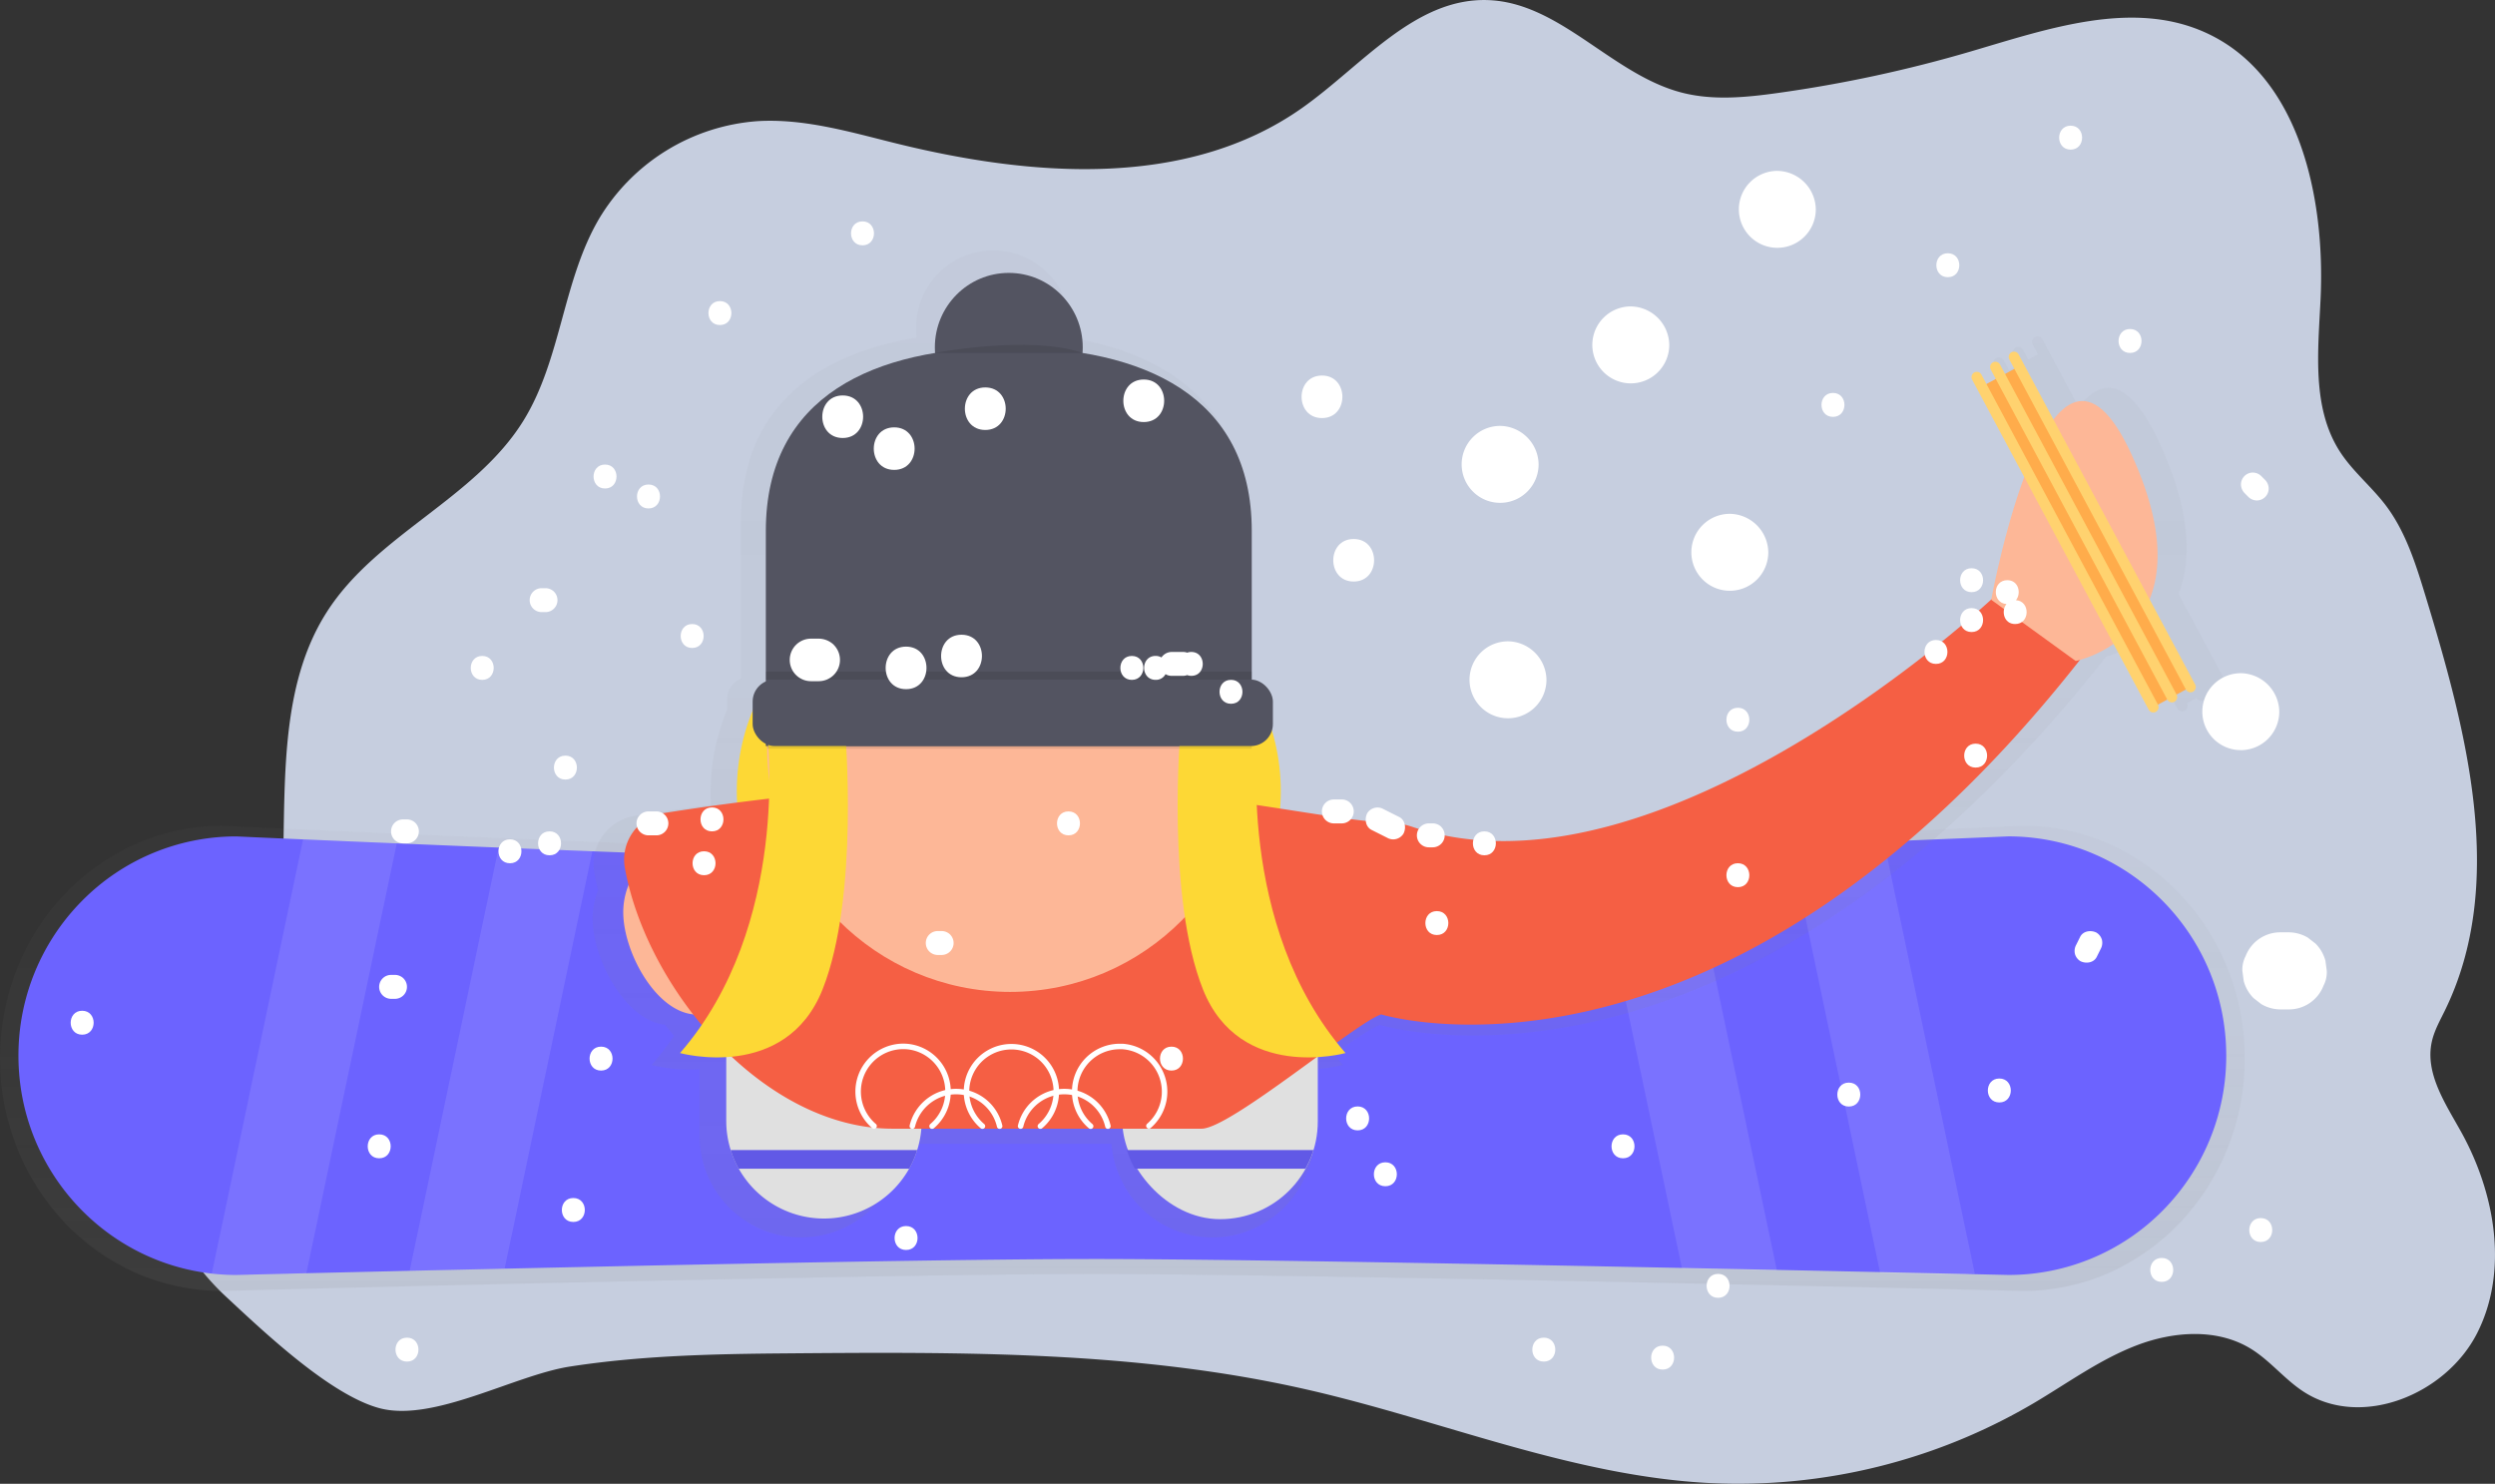 <svg id="8c3e5f68-3c66-4a27-bdd3-1f2796debc31" data-name="Layer 1" xmlns="http://www.w3.org/2000/svg" xmlns:xlink="http://www.w3.org/1999/xlink" width="908" height="540" viewBox="0 0 908 540"><rect x="0" y="0" width="908" height="540" fill="#333333" stroke="none"/><defs><linearGradient id="c01a0476-7b12-4982-ae4d-9d33b5e8d2d3" x1="554.46" y1="649.82" x2="554.46" y2="480.53" gradientUnits="userSpaceOnUse"><stop offset="0" stop-color="gray" stop-opacity="0.25"/><stop offset="0.54" stop-color="gray" stop-opacity="0.12"/><stop offset="1" stop-color="gray" stop-opacity="0.1"/></linearGradient><linearGradient id="ca8e8226-d233-410f-b177-3d0594b4c566" x1="658.96" y1="630.37" x2="658.96" y2="272.66" xlink:href="#c01a0476-7b12-4982-ae4d-9d33b5e8d2d3"/></defs><title>winter olympics drone selfie1</title><path d="M209.8,589.49c4.5-7.49,11.77-12.79,17.65-19.24,39.29-43.11,6-118.68,37.64-167.76,18.11-28.1,53.83-41,71.41-69.41,13.79-22.32,14.25-50.91,27.55-73.52a73.35,73.35,0,0,1,57.65-35.47c16.63-1,33,3.75,49.18,7.79,49.92,12.48,106.86,17.13,149-12.6,21.78-15.37,41-40.13,67.57-39.25,26.35.87,45.15,27.14,70.7,33.7,11.31,2.9,23.22,1.73,34.77.12a487.4,487.4,0,0,0,70.38-15.15c27.92-8.21,58.42-18.84,85-7,34.23,15.21,44,59.59,42.22,97.2-.91,18.93-3.23,39.49,7,55.4,4.66,7.25,11.54,12.77,16.74,19.64,7.34,9.71,11,21.65,14.56,33.32,15,49.32,29.55,104.42,6.87,150.65-1.79,3.65-3.82,7.25-4.69,11.23-2.54,11.55,5,22.56,10.73,32.89C1054,614.2,1059,642.31,1047.59,665S1005,700.27,984,686.26c-6.75-4.49-11.92-11.13-18.83-15.38-12.24-7.54-28.12-6.4-41.53-1.28s-25.16,13.76-37.53,21.07a212,212,0,0,1-117.81,29.07c-50.17-2.54-97.55-22.83-146.54-34-61.89-14.15-126-13.71-189.5-13.2-26.32.21-52.8.76-78.86,4.8-20.14,3.12-49.62,20.39-69.28,15.15-18-4.8-42.32-28-55.82-40.54C212.17,637,196.71,611.28,209.8,589.49Z" transform="translate(-146 -180)" fill="#c6cedf"/><g opacity="0.5"><path d="M882.3,649.82s-256.49-6.16-338.59-6.16-317.09,6.16-317.09,6.16c-44.52,0-80.62-37.9-80.62-84.64h0c0-46.75,36.09-84.64,80.62-84.64,0,0,238.06,11.29,320,11.29S882.3,480.53,882.3,480.53c44.52,0,80.62,37.9,80.62,84.64h0C962.92,611.92,926.83,649.82,882.3,649.82Z" transform="translate(-146 -180)" fill="url(#c01a0476-7b12-4982-ae4d-9d33b5e8d2d3)"/></g><path d="M956.19,564.21A79.88,79.88,0,0,1,933,620.64,78.85,78.85,0,0,1,876.9,644s-252.27-5.8-333-5.8c-46.08,0-141.13,1.89-214.24,3.51l-34.55.78-37.59.88L232,644a79.75,79.75,0,0,1-8.92-.5c-39.59-4.46-70.37-38.27-70.37-79.3a79.88,79.88,0,0,1,23.22-56.43A78.85,78.85,0,0,1,232,484.4s9.08.42,24.3,1.08c9.29.4,20.87.9,34.08,1.45,11.31.47,23.82,1,37.08,1.53,10.93.44,22.37.9,34.1,1.35,68,2.62,145.36,5.22,185.2,5.22,80.62,0,330.13-10.64,330.13-10.64C920.69,484.4,956.19,520.14,956.19,564.21Z" transform="translate(-146 -180)" fill="#6c63ff"/><g opacity="0.1"><path d="M797.38,486.94l32.89,156.45,25.49.63a79.75,79.75,0,0,0,8.92-.5l-33.22-158C822.17,485.88,810.59,486.39,797.38,486.94Z" transform="translate(-146 -180)" fill="#fff"/></g><g opacity="0.1"><path d="M726.21,489.82l31.93,151.9,34.55.78-32.38-154C749.38,488.91,737.93,489.36,726.21,489.82Z" transform="translate(-146 -180)" fill="#fff"/></g><g opacity="0.1"><path d="M290.39,486.94,257.5,643.38,232,644a79.75,79.75,0,0,1-8.92-.5l33.22-158C265.61,485.88,277.19,486.39,290.39,486.94Z" transform="translate(-146 -180)" fill="#fff"/></g><g opacity="0.1"><path d="M361.57,489.82l-31.93,151.9-34.55.78,32.38-154C338.4,488.91,349.85,489.36,361.57,489.82Z" transform="translate(-146 -180)" fill="#fff"/></g><g opacity="0.5"><path d="M956,428.24l-17.21-32.18c4.72-11.71,4.88-29.05-6.76-54.57-11.22-24.58-21.3-24-29.59-13.4l-13.16-24.6a2,2,0,0,0-2.7-.82h0a2,2,0,0,0-.81,2.72l1.89,3.54-3.52,1.91-1.89-3.54a2,2,0,0,0-2.7-.82,2,2,0,0,0-.81,2.72l1.89,3.54-3.52,1.91-1.89-3.54a2,2,0,0,0-2.7-.82,2,2,0,0,0-.81,2.72l19.7,36.82c-7.55,20.28-12.07,44.2-12.46,46.26-14.33,13.09-130.64,115.85-219,85.94a35,35,0,0,0-10.77-1.76c-7.67-.1-21.41-2.37-39-5.1.18-2.17.27-4.37.27-6.58A80.32,80.32,0,0,0,607,445.73a8.08,8.08,0,0,0,.32-2.25v-9a8,8,0,0,0-8-8V370.12c0-41.28-26.88-61.12-64-67.22.05-.7.09-1.4.09-2.12a28,28,0,1,0-55.91,0c0,.71,0,1.42.09,2.11l-.09,0h0c-37.06,6.11-63.9,26-63.9,67.2V427a8,8,0,0,0-5,7.45v3.69a80.57,80.57,0,0,0-6,30.47c0,1.45,0,2.89.12,4.32-11,1.42-20.46,2.83-27.77,4a17.83,17.83,0,0,0-14.62,20.93q.56,3.07,1.34,6.17a27.7,27.7,0,0,0-2,10.32c0,14.72,11.9,37,26.35,38.59q1.6,2.07,3.28,4.08a116.34,116.34,0,0,1-8.17,10.59,59.38,59.38,0,0,0,17.47,1.55v24.08a36.93,36.93,0,0,0,73.75,3h76.13a37,37,0,0,0,1.54,8h0l.05.15q.26.83.56,1.64l.11.28c.19.5.39,1,.6,1.49l.12.26c.22.49.44,1,.67,1.46l.13.26c.24.47.48.94.74,1.41l0,.08h0a37,37,0,0,0,32.23,19.09h0a37,37,0,0,0,32.23-19.09h0l0-.08c.26-.46.5-.93.74-1.41l.13-.26c.24-.48.46-1,.68-1.46l.12-.26c.21-.49.41-1,.6-1.49L622,606q.3-.81.56-1.64l.05-.15h0a37.09,37.09,0,0,0,1.68-11.05V569.11a55.43,55.43,0,0,0,10.48-1.54c-1.13-1.3-2.21-2.61-3.26-3.94,7.61-5.45,13.84-9.67,16.74-10.63,0,0,127.75,39.51,264.19-134.05a44.33,44.33,0,0,0,12.65-6l13.29,24.84a2,2,0,0,0,2.7.82h0a2,2,0,0,0,.81-2.72l3.52-1.91a2,2,0,0,0,2.7.82,2,2,0,0,0,.81-2.72h0l3.52-1.91a2,2,0,0,0,2.7.82A2,2,0,0,0,956,428.24Z" transform="translate(-146 -180)" fill="url(#ca8e8226-d233-410f-b177-3d0594b4c566)"/></g><path d="M425.68,512c0,14.69-11.35,37.24-25.95,37.24S372.82,526.66,372.82,512a26.43,26.43,0,1,1,52.86,0Z" transform="translate(-146 -180)" fill="#fdb797"/><ellipse cx="367.13" cy="287.96" rx="98.99" ry="87.06" fill="#fdd835"/><path d="M481.42,564.69v23.22a35.56,35.56,0,1,1-71.12,0V564.69a35.78,35.78,0,0,1,35.56-35.79A35.32,35.32,0,0,1,471,539.41,35.78,35.78,0,0,1,481.42,564.69Z" transform="translate(-146 -180)" fill="#e0e0e0"/><rect x="408.46" y="348.9" width="71.12" height="94.8" rx="35.56" ry="35.56" fill="#e0e0e0"/><path d="M872.1,396.86s-121.45,114.77-212.29,84a33.68,33.68,0,0,0-10.36-1.69c-18.79-.25-75.4-14-135.35-14.15-49.94-.1-101.47,6.92-126.58,10.89a17.16,17.16,0,0,0-14.08,20.15c8.17,44.53,50.8,94.71,97.41,94.71H583.29c10.41,0,56-38.49,65.35-41.6,0,0,123.5,38.21,255.17-130.11Z" transform="translate(-146 -180)" fill="#f55f44"/><ellipse cx="367.61" cy="272" rx="88.42" ry="88.99" fill="#fdb797"/><path d="M601.55,451.51H424.71V373.16c0-49.15,39.59-66.75,88.42-66.75h0c48.83,0,88.42,17.6,88.42,66.75Z" transform="translate(-146 -180)" fill="#535461"/><rect x="278.71" y="244.43" width="176.84" height="2.9" opacity="0.1"/><ellipse cx="367.13" cy="126.41" rx="26.91" ry="27.09" fill="#535461"/><path d="M486.22,308.46s34.43-6.66,53.74,0" transform="translate(-146 -180)" opacity="0.1"/><path d="M485.21,589.84a16.38,16.38,0,0,0,5.8-12.31,2.37,2.37,0,0,0,0-.26,16.43,16.43,0,0,0-9.61-15,16.1,16.1,0,0,0-6.73-1.46,16.46,16.46,0,0,0-10.57,29" transform="translate(-146 -180)" fill="none" stroke="#fff" stroke-linecap="round" stroke-miterlimit="10" stroke-width="2"/><path d="M509.8,589.84a16.28,16.28,0,0,0-15.89-12.58,15.86,15.86,0,0,0-2.89.26,16.44,16.44,0,0,0-13,12.31" transform="translate(-146 -180)" fill="none" stroke="#fff" stroke-linecap="round" stroke-miterlimit="10" stroke-width="2"/><path d="M549.2,589.84a16.28,16.28,0,0,0-15.89-12.58,15.86,15.86,0,0,0-2.89.26,16.4,16.4,0,0,0-13,12.31" transform="translate(-146 -180)" fill="none" stroke="#fff" stroke-linecap="round" stroke-miterlimit="10" stroke-width="2"/><path d="M524.62,589.84a16.38,16.38,0,0,0,5.8-12.31,2.37,2.37,0,0,0,0-.26,16.34,16.34,0,1,0-32.68,0c0,.15,0,.3,0,.45a16.41,16.41,0,0,0,5.8,12.12" transform="translate(-146 -180)" fill="none" stroke="#fff" stroke-linecap="round" stroke-miterlimit="10" stroke-width="2"/><path d="M564.12,589.75a16.47,16.47,0,0,0-9.66-28.9l-1,0a16.39,16.39,0,0,0-16.34,16.44c0,.15,0,.3,0,.45a16.41,16.41,0,0,0,5.8,12.12" transform="translate(-146 -180)" fill="none" stroke="#fff" stroke-linecap="round" stroke-miterlimit="10" stroke-width="2"/><path d="M425.23,447.64s8.62,69.16-31.75,115.6c0,0,38.44,10.64,51.9-23.22s8.17-94.31,8.17-94.31Z" transform="translate(-146 -180)" fill="#fdd835"/><path d="M603.92,447.64s-8.62,69.16,31.75,115.6c0,0-38.44,10.64-51.9-23.22s-8.17-94.31-8.17-94.31Z" transform="translate(-146 -180)" fill="#fdd835"/><polygon points="279.19 270.06 455.55 270.06 455.55 272.48 279.23 272.48 279.19 270.06" opacity="0.1"/><rect x="273.91" y="247.33" width="189.33" height="24.18" rx="8" ry="8" fill="#535461"/><path d="M479.8,598.55a35.84,35.84,0,0,1-2.91,6.77H414.82a35.84,35.84,0,0,1-2.91-6.77Z" transform="translate(-146 -180)" fill="#6c63ff"/><path d="M624,598.55a35.84,35.84,0,0,1-2.91,6.77H559a35.84,35.84,0,0,1-2.91-6.77Z" transform="translate(-146 -180)" fill="#6c63ff"/><path d="M624,598.55a35.84,35.84,0,0,1-2.91,6.77H559a35.84,35.84,0,0,1-2.91-6.77Z" transform="translate(-146 -180)" opacity="0.1"/><path d="M479.8,598.55a35.84,35.84,0,0,1-2.91,6.77H414.82a35.84,35.84,0,0,1-2.91-6.77Z" transform="translate(-146 -180)" opacity="0.1"/><path d="M556.07,598.55H624" transform="translate(-146 -180)" opacity="0.1"/><path d="M901.41,420.56s50.08-9.89,20.39-75-51.14,52.72-51.14,52.72Z" transform="translate(-146 -180)" fill="#fdb797"/><polygon points="796.76 250.25 784.07 257.13 721.65 140.44 734.34 133.56 796.76 250.25" fill="#ffac4b"/><path d="M930.56,439.06h0a1.92,1.92,0,0,1-2.6-.79l-64.24-120.1a1.94,1.94,0,0,1,.78-2.62h0a1.92,1.92,0,0,1,2.6.79l64.24,120.1A1.94,1.94,0,0,1,930.56,439.06Z" transform="translate(-146 -180)" fill="#ffd26f"/><path d="M944.09,431.73h0a1.94,1.94,0,0,0,.78-2.62L880.64,309a1.92,1.92,0,0,0-2.6-.79h0a1.94,1.94,0,0,0-.78,2.62l64.24,120.1A1.92,1.92,0,0,0,944.09,431.73Z" transform="translate(-146 -180)" fill="#ffd26f"/><path d="M937.33,435.39h0a1.94,1.94,0,0,0,.78-2.62l-64.24-120.1a1.92,1.92,0,0,0-2.6-.79h0a1.94,1.94,0,0,0-.78,2.62l64.24,120.1A1.92,1.92,0,0,0,937.33,435.39Z" transform="translate(-146 -180)" fill="#ffd26f"/><path d="M792.88,242.19a14,14,0,1,0,13.94,14A14.2,14.2,0,0,0,792.88,242.19Z" transform="translate(-146 -180)" fill="#fff"/><path d="M739.55,291.52a14,14,0,1,0,13.94,14A14.2,14.2,0,0,0,739.55,291.52Z" transform="translate(-146 -180)" fill="#fff"/><path d="M692,335a14,14,0,1,0,13.94,14A14.2,14.2,0,0,0,692,335Z" transform="translate(-146 -180)" fill="#fff"/><path d="M694.86,413.4a14,14,0,1,0,13.94,14A14.2,14.2,0,0,0,694.86,413.4Z" transform="translate(-146 -180)" fill="#fff"/><path d="M775.59,367a14,14,0,1,0,13.94,14A14.2,14.2,0,0,0,775.59,367Z" transform="translate(-146 -180)" fill="#fff"/><path d="M961.55,425a14,14,0,1,0,13.94,14A14.2,14.2,0,0,0,961.55,425Z" transform="translate(-146 -180)" fill="#fff"/><path d="M992.28,529.61a14,14,0,0,0-3.58-6.19l-2.82-2.19a13.8,13.8,0,0,0-7-1.92H976a13.47,13.47,0,0,0-12.74,8.62,10.62,10.62,0,0,0-1.2,5.4l.5,3.73a14,14,0,0,0,3.58,6.19l2.82,2.19a13.8,13.8,0,0,0,7,1.92h2.88a13.47,13.47,0,0,0,12.74-8.62,10.62,10.62,0,0,0,1.2-5.4Z" transform="translate(-146 -180)" fill="#fff"/><path d="M452.68,323.92c-9.89,0-9.91,15.48,0,15.48S462.59,323.92,452.68,323.92Z" transform="translate(-146 -180)" fill="#fff"/><path d="M471.42,335.53c-9.89,0-9.91,15.48,0,15.48S481.33,335.53,471.42,335.53Z" transform="translate(-146 -180)" fill="#fff"/><path d="M504.57,321c-9.89,0-9.91,15.48,0,15.48S514.49,321,504.57,321Z" transform="translate(-146 -180)" fill="#fff"/><path d="M562.24,318.12c-9.89,0-9.91,15.48,0,15.48S572.15,318.12,562.24,318.12Z" transform="translate(-146 -180)" fill="#fff"/><path d="M627.11,316.67c-9.89,0-9.91,15.48,0,15.48S637,316.67,627.11,316.67Z" transform="translate(-146 -180)" fill="#fff"/><path d="M638.64,376.16c-9.89,0-9.91,15.48,0,15.48S648.55,376.16,638.64,376.16Z" transform="translate(-146 -180)" fill="#fff"/><path d="M449.47,414.7a8,8,0,0,0-5.44-2.27h-2.88a7.74,7.74,0,0,0,0,15.48H444a7.75,7.75,0,0,0,5.44-13.21Z" transform="translate(-146 -180)" fill="#fff"/><path d="M475.74,415.33c-9.89,0-9.91,15.48,0,15.48S485.65,415.33,475.74,415.33Z" transform="translate(-146 -180)" fill="#fff"/><path d="M495.92,411c-9.89,0-9.91,15.48,0,15.48S505.84,411,495.92,411Z" transform="translate(-146 -180)" fill="#fff"/><path d="M557.91,418.72c-5.57,0-5.57,8.71,0,8.71S563.49,418.72,557.91,418.72Z" transform="translate(-146 -180)" fill="#fff"/><path d="M579.53,417.27a4.41,4.41,0,0,0-1.48.26,4.15,4.15,0,0,0-1.41-.26h-4.32a4.5,4.5,0,0,0-3.63,2,4.19,4.19,0,0,0-2.13-.56c-5.57,0-5.57,8.71,0,8.71a3.92,3.92,0,0,0,3.61-2.07,4.13,4.13,0,0,0,2.16.61h4.32a4.09,4.09,0,0,0,1.39-.27,4.41,4.41,0,0,0,1.5.27C585.1,426,585.11,417.27,579.53,417.27Z" transform="translate(-146 -180)" fill="#fff"/><path d="M594,427.42c-5.57,0-5.57,8.71,0,8.71S599.53,427.42,594,427.42Z" transform="translate(-146 -180)" fill="#fff"/><path d="M634.31,470.95h-2.88a4.35,4.35,0,0,0,0,8.71h2.88a4.35,4.35,0,0,0,0-8.71Z" transform="translate(-146 -180)" fill="#fff"/><path d="M655.24,477.35l-5.77-2.9a4.39,4.39,0,0,0-5.92,1.56c-1,2-.61,4.87,1.55,6l5.77,2.9a4.39,4.39,0,0,0,5.92-1.56C657.82,481.33,657.4,478.44,655.24,477.35Z" transform="translate(-146 -180)" fill="#fff"/><path d="M670.53,480.93a4.48,4.48,0,0,0-3.06-1.27H666a4.35,4.35,0,0,0,0,8.71h1.44a4.36,4.36,0,0,0,3.06-7.43Z" transform="translate(-146 -180)" fill="#fff"/><path d="M686.21,482.56c-5.57,0-5.57,8.71,0,8.71S691.78,482.56,686.21,482.56Z" transform="translate(-146 -180)" fill="#fff"/><path d="M408,289.58c-5.57,0-5.57,8.71,0,8.71S413.56,289.58,408,289.58Z" transform="translate(-146 -180)" fill="#fff"/><path d="M382,356.33c-5.57,0-5.57,8.71,0,8.71S387.62,356.33,382,356.33Z" transform="translate(-146 -180)" fill="#fff"/><path d="M813.07,323c-5.57,0-5.57,8.71,0,8.71S818.64,323,813.07,323Z" transform="translate(-146 -180)" fill="#fff"/><path d="M854.87,272.17c-5.57,0-5.57,8.71,0,8.71S860.45,272.17,854.87,272.17Z" transform="translate(-146 -180)" fill="#fff"/><path d="M921.18,299.74c-5.57,0-5.57,8.71,0,8.71S926.76,299.74,921.18,299.74Z" transform="translate(-146 -180)" fill="#fff"/><path d="M970.37,354.7l-1.44-1.45a4.45,4.45,0,0,0-3.06-1.27,4.34,4.34,0,0,0-4.32,4.35,4.55,4.55,0,0,0,1.27,3.08l1.44,1.45a4.45,4.45,0,0,0,3.06,1.27,4.34,4.34,0,0,0,4.32-4.35A4.55,4.55,0,0,0,970.37,354.7Z" transform="translate(-146 -180)" fill="#fff"/><path d="M297.17,479.48a4.48,4.48,0,0,0-3.06-1.27h-1.44a4.35,4.35,0,0,0,0,8.71h1.44a4.36,4.36,0,0,0,3.06-7.43Z" transform="translate(-146 -180)" fill="#fff"/><path d="M331.59,485.46c-5.57,0-5.57,8.71,0,8.71S337.16,485.46,331.59,485.46Z" transform="translate(-146 -180)" fill="#fff"/><path d="M346,482.56c-5.57,0-5.57,8.71,0,8.71S351.58,482.56,346,482.56Z" transform="translate(-146 -180)" fill="#fff"/><path d="M351.77,455c-5.57,0-5.57,8.71,0,8.71S357.34,455,351.77,455Z" transform="translate(-146 -180)" fill="#fff"/><path d="M321.5,418.72c-5.57,0-5.57,8.71,0,8.71S327.07,418.72,321.5,418.72Z" transform="translate(-146 -180)" fill="#fff"/><path d="M347.62,395.33a4.48,4.48,0,0,0-3.06-1.27h-1.44a4.35,4.35,0,0,0,0,8.71h1.44a4.36,4.36,0,0,0,3.06-7.43Z" transform="translate(-146 -180)" fill="#fff"/><path d="M366.19,349.07c-5.57,0-5.57,8.71,0,8.71S371.76,349.07,366.19,349.07Z" transform="translate(-146 -180)" fill="#fff"/><path d="M459.89,260.57c-5.57,0-5.57,8.71,0,8.71S465.46,260.57,459.89,260.57Z" transform="translate(-146 -180)" fill="#fff"/><path d="M397.9,407.11c-5.57,0-5.57,8.71,0,8.71S403.47,407.11,397.9,407.11Z" transform="translate(-146 -180)" fill="#fff"/><path d="M384.93,475.3H382a4.35,4.35,0,0,0,0,8.71h2.88a4.35,4.35,0,0,0,0-8.71Z" transform="translate(-146 -180)" fill="#fff"/><path d="M405.11,473.85c-5.57,0-5.57,8.71,0,8.71S410.68,473.85,405.11,473.85Z" transform="translate(-146 -180)" fill="#fff"/><path d="M402.22,489.81c-5.57,0-5.57,8.71,0,8.71S407.8,489.81,402.22,489.81Z" transform="translate(-146 -180)" fill="#fff"/><path d="M707.83,666.82c-5.57,0-5.57,8.71,0,8.71S713.41,666.82,707.83,666.82Z" transform="translate(-146 -180)" fill="#fff"/><path d="M751.08,669.73c-5.57,0-5.57,8.71,0,8.71S756.65,669.73,751.08,669.73Z" transform="translate(-146 -180)" fill="#fff"/><path d="M771.26,643.61c-5.57,0-5.57,8.71,0,8.71S776.84,643.61,771.26,643.61Z" transform="translate(-146 -180)" fill="#fff"/><path d="M932.72,637.81c-5.57,0-5.57,8.71,0,8.71S938.29,637.81,932.72,637.81Z" transform="translate(-146 -180)" fill="#fff"/><path d="M968.75,623.3c-5.57,0-5.57,8.71,0,8.71S974.33,623.3,968.75,623.3Z" transform="translate(-146 -180)" fill="#fff"/><path d="M294.11,666.82c-5.57,0-5.57,8.71,0,8.71S299.68,666.82,294.11,666.82Z" transform="translate(-146 -180)" fill="#fff"/><path d="M354.65,616c-5.57,0-5.57,8.71,0,8.71S360.23,616,354.65,616Z" transform="translate(-146 -180)" fill="#fff"/><path d="M284,592.83c-5.57,0-5.57,8.71,0,8.71S289.59,592.83,284,592.83Z" transform="translate(-146 -180)" fill="#fff"/><path d="M175.9,547.85c-5.57,0-5.57,8.71,0,8.71S181.48,547.85,175.9,547.85Z" transform="translate(-146 -180)" fill="#fff"/><path d="M292.84,536.07a4.48,4.48,0,0,0-3.06-1.27h-1.44a4.35,4.35,0,0,0,0,8.71h1.44a4.36,4.36,0,0,0,3.06-7.43Z" transform="translate(-146 -180)" fill="#fff"/><path d="M364.74,560.91c-5.57,0-5.57,8.71,0,8.71S370.32,560.91,364.74,560.91Z" transform="translate(-146 -180)" fill="#fff"/><path d="M640.08,582.67c-5.57,0-5.57,8.71,0,8.71S645.65,582.67,640.08,582.67Z" transform="translate(-146 -180)" fill="#fff"/><path d="M736.66,592.83c-5.57,0-5.57,8.71,0,8.71S742.24,592.83,736.66,592.83Z" transform="translate(-146 -180)" fill="#fff"/><path d="M818.83,574c-5.57,0-5.57,8.71,0,8.71S824.41,574,818.83,574Z" transform="translate(-146 -180)" fill="#fff"/><path d="M910.94,522a4.44,4.44,0,0,0-2-2.6c-2-1-4.84-.61-5.92,1.56l-1.44,2.9a4.66,4.66,0,0,0-.44,3.35,4.44,4.44,0,0,0,2,2.6c2,1,4.84.61,5.92-1.56l1.44-2.9A4.66,4.66,0,0,0,910.94,522Z" transform="translate(-146 -180)" fill="#fff"/><path d="M873.61,572.51c-5.57,0-5.57,8.71,0,8.71S879.19,572.51,873.61,572.51Z" transform="translate(-146 -180)" fill="#fff"/><path d="M650.17,603c-5.57,0-5.57,8.71,0,8.71S655.75,603,650.17,603Z" transform="translate(-146 -180)" fill="#fff"/><path d="M475.74,626.2c-5.57,0-5.57,8.71,0,8.71S481.32,626.2,475.74,626.2Z" transform="translate(-146 -180)" fill="#fff"/><path d="M491.78,520.11a4.48,4.48,0,0,0-3.06-1.27h-1.44a4.35,4.35,0,0,0,0,8.71h1.44a4.36,4.36,0,0,0,3.06-7.43Z" transform="translate(-146 -180)" fill="#fff"/><path d="M534.85,475.3c-5.57,0-5.57,8.71,0,8.71S540.42,475.3,534.85,475.3Z" transform="translate(-146 -180)" fill="#fff"/><path d="M572.33,560.91c-5.57,0-5.57,8.71,0,8.71S577.9,560.91,572.33,560.91Z" transform="translate(-146 -180)" fill="#fff"/><path d="M668.91,511.58c-5.57,0-5.57,8.71,0,8.71S674.49,511.58,668.91,511.58Z" transform="translate(-146 -180)" fill="#fff"/><path d="M778.47,494.16c-5.57,0-5.57,8.71,0,8.71S784,494.16,778.47,494.16Z" transform="translate(-146 -180)" fill="#fff"/><path d="M865,450.64c-5.57,0-5.57,8.71,0,8.71S870.54,450.64,865,450.64Z" transform="translate(-146 -180)" fill="#fff"/><path d="M863.52,386.8c-5.57,0-5.57,8.71,0,8.71S869.1,386.8,863.52,386.8Z" transform="translate(-146 -180)" fill="#fff"/><path d="M863.52,401.31c-5.57,0-5.57,8.71,0,8.71S869.1,401.31,863.52,401.31Z" transform="translate(-146 -180)" fill="#fff"/><path d="M850.55,412.91c-5.57,0-5.57,8.71,0,8.71S856.12,412.91,850.55,412.91Z" transform="translate(-146 -180)" fill="#fff"/><path d="M879.67,398.43c2-2.47,1-7.28-3.17-7.28-5.46,0-5.56,8.36-.29,8.68-2,2.47-1,7.28,3.17,7.28C884.84,407.11,884.94,398.75,879.67,398.43Z" transform="translate(-146 -180)" fill="#fff"/><path d="M899.56,225.74c-5.57,0-5.57,8.71,0,8.71S905.13,225.74,899.56,225.74Z" transform="translate(-146 -180)" fill="#fff"/><path d="M778.47,437.58c-5.57,0-5.57,8.71,0,8.71S784,437.58,778.47,437.58Z" transform="translate(-146 -180)" fill="#fff"/></svg>